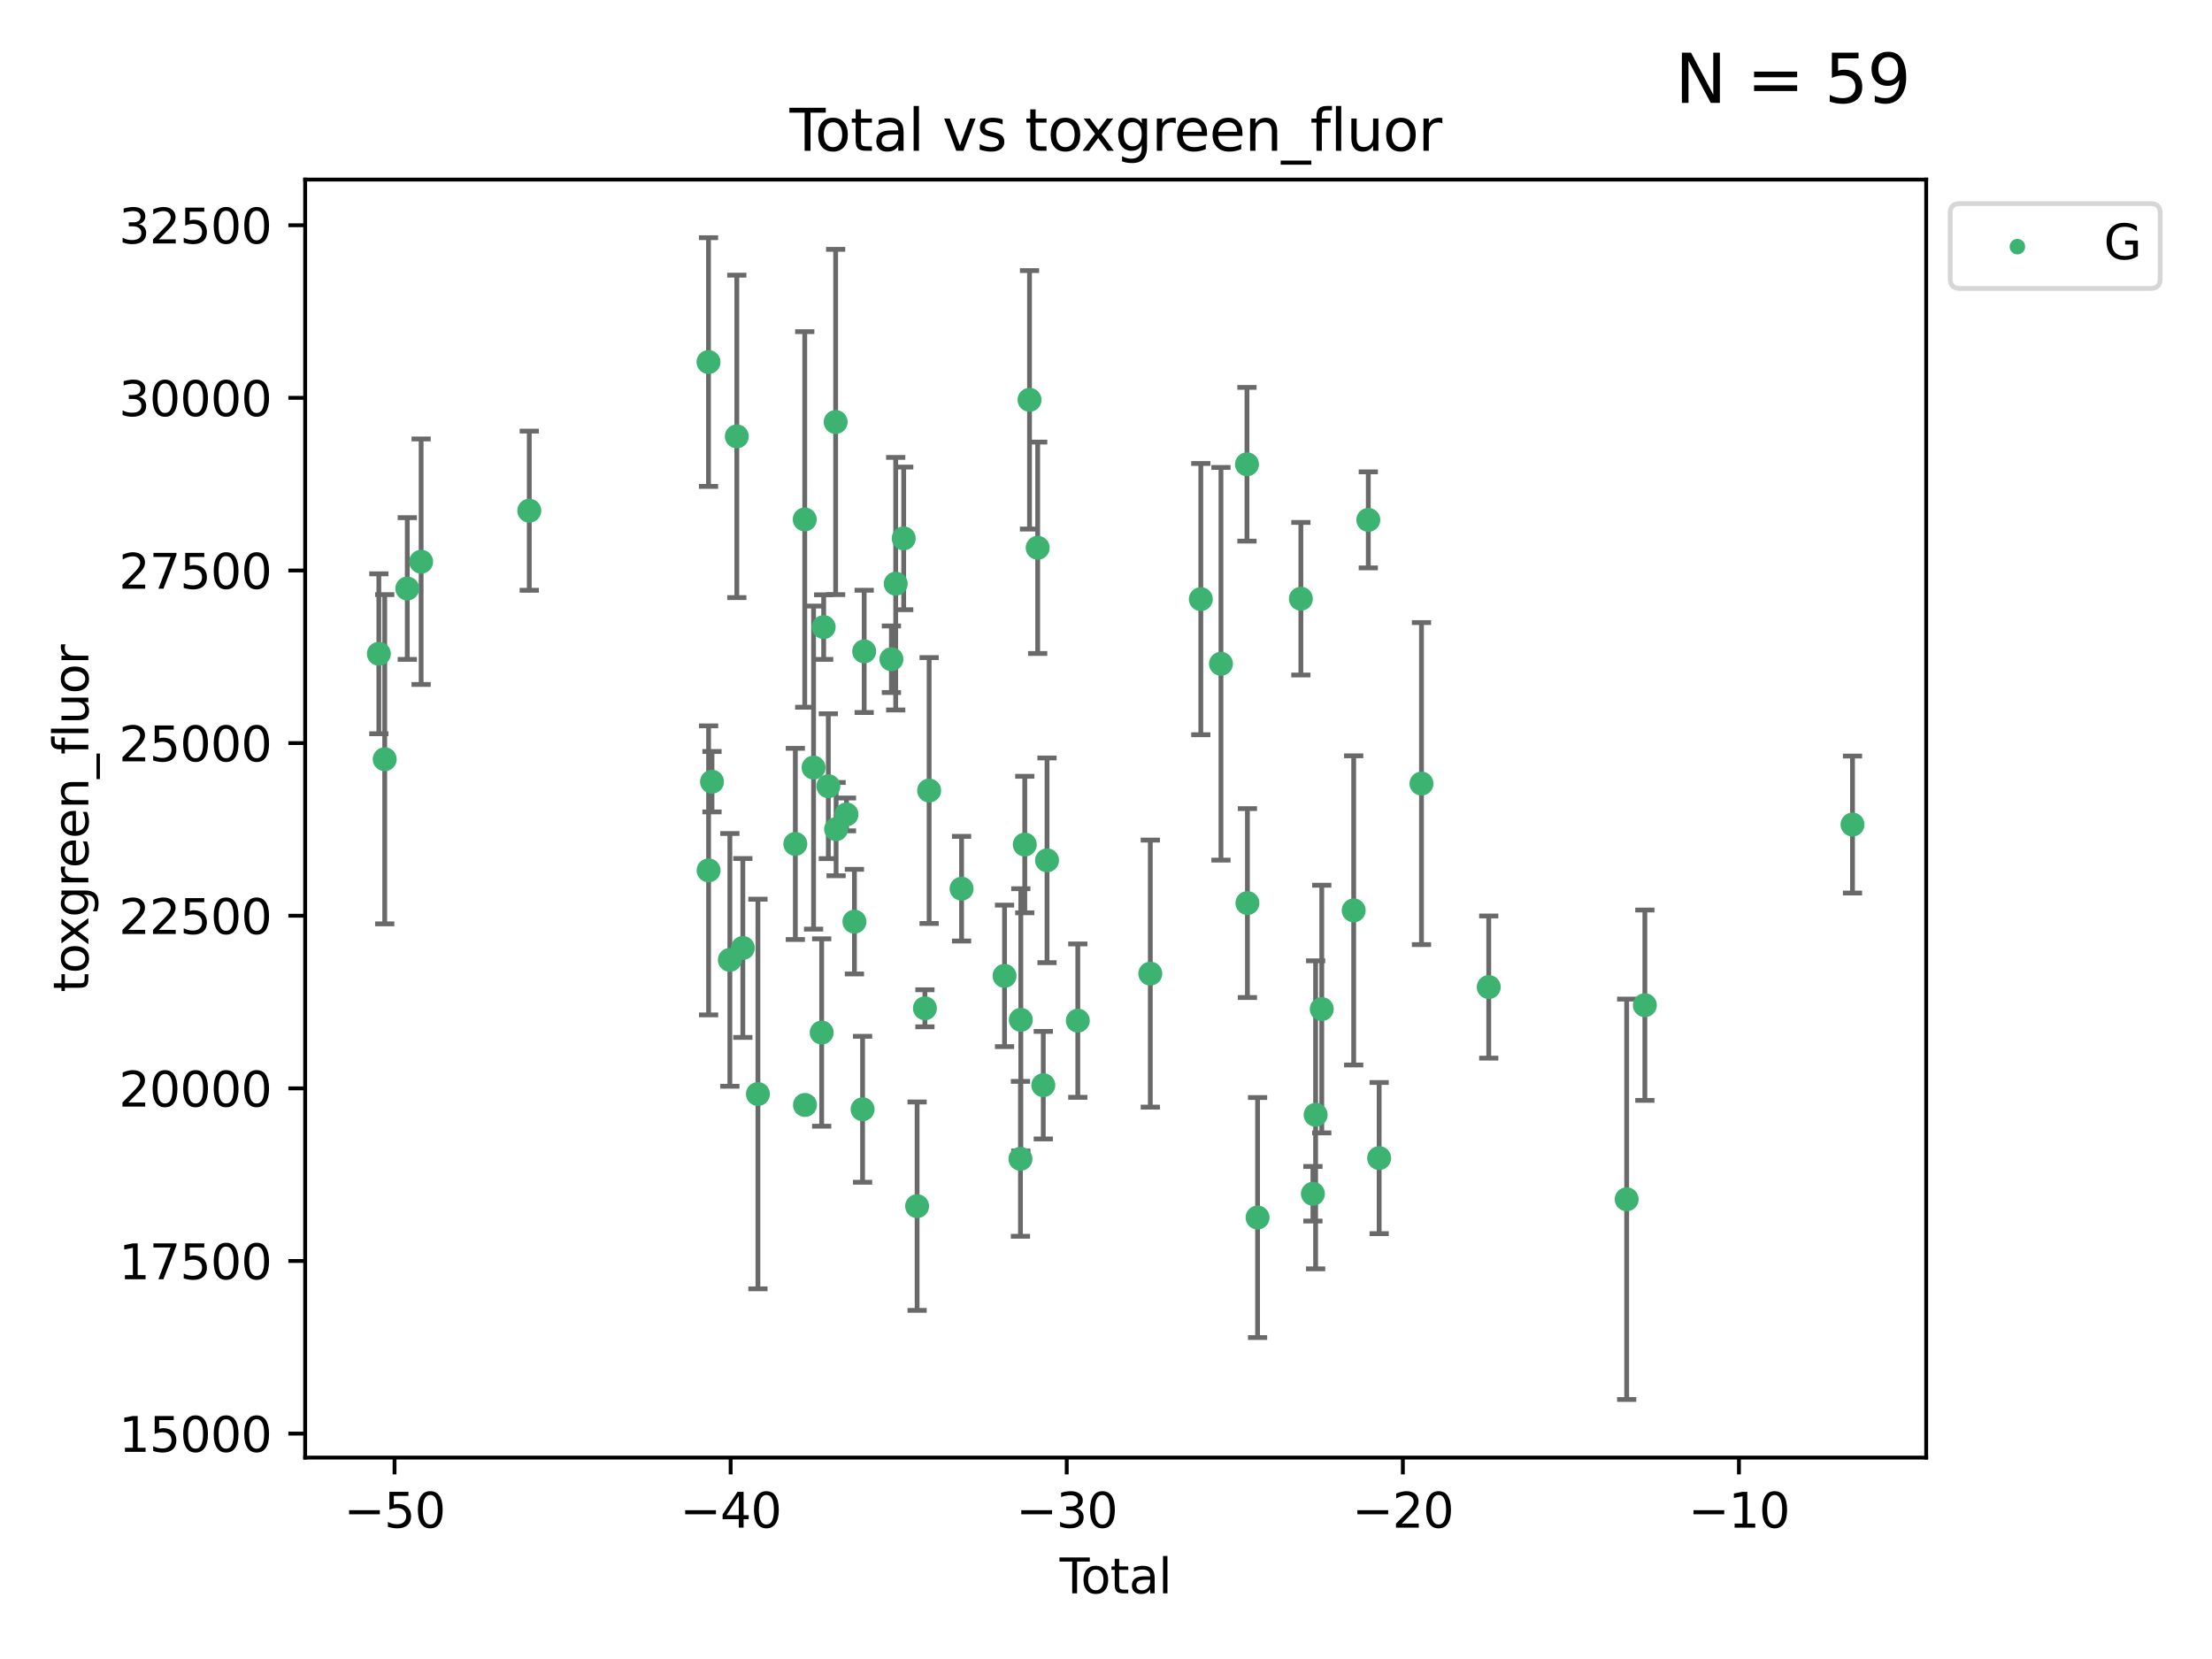 <?xml version="1.0" encoding="utf-8" standalone="no"?>
<!DOCTYPE svg PUBLIC "-//W3C//DTD SVG 1.1//EN"
  "http://www.w3.org/Graphics/SVG/1.1/DTD/svg11.dtd">
<svg xmlns:xlink="http://www.w3.org/1999/xlink" width="460.8pt" height="345.6pt" viewBox="0 0 460.8 345.6" xmlns="http://www.w3.org/2000/svg" version="1.1">
 <defs>
  <style type="text/css">*{stroke-linejoin: round; stroke-linecap: butt}</style>
 </defs>
 <g id="figure_1">
  <g id="patch_1">
   <path d="M 0 345.6 
L 460.8 345.6 
L 460.8 0 
L 0 0 
z
" style="fill: #ffffff"/>
  </g>
  <g id="axes_1">
   <g id="patch_2">
    <path d="M 63.571 303.64 
L 401.26 303.64 
L 401.26 37.411 
L 63.571 37.411 
z
" style="fill: #ffffff"/>
   </g>
   <g id="PathCollection_1">
    <defs>
     <path id="m40a32160ad" d="M 0 1.118 
C 0.297 1.118 0.581 1 0.791 0.791 
C 1 0.581 1.118 0.297 1.118 0 
C 1.118 -0.297 1 -0.581 0.791 -0.791 
C 0.581 -1 0.297 -1.118 0 -1.118 
C -0.297 -1.118 -0.581 -1 -0.791 -0.791 
C -1 -0.581 -1.118 -0.297 -1.118 0 
C -1.118 0.297 -1 0.581 -0.791 0.791 
C -0.581 1 -0.297 1.118 0 1.118 
z
" style="stroke: #3cb371"/>
    </defs>
    <g clip-path="url(#pb89152e43d)">
     <use xlink:href="#m40a32160ad" x="78.921" y="136.194" style="fill: #3cb371; stroke: #3cb371"/>
     <use xlink:href="#m40a32160ad" x="80.143" y="158.159" style="fill: #3cb371; stroke: #3cb371"/>
     <use xlink:href="#m40a32160ad" x="84.848" y="122.601" style="fill: #3cb371; stroke: #3cb371"/>
     <use xlink:href="#m40a32160ad" x="87.729" y="117.014" style="fill: #3cb371; stroke: #3cb371"/>
     <use xlink:href="#m40a32160ad" x="110.258" y="106.385" style="fill: #3cb371; stroke: #3cb371"/>
     <use xlink:href="#m40a32160ad" x="147.595" y="75.419" style="fill: #3cb371; stroke: #3cb371"/>
     <use xlink:href="#m40a32160ad" x="147.614" y="181.317" style="fill: #3cb371; stroke: #3cb371"/>
     <use xlink:href="#m40a32160ad" x="148.322" y="162.846" style="fill: #3cb371; stroke: #3cb371"/>
     <use xlink:href="#m40a32160ad" x="152.044" y="199.959" style="fill: #3cb371; stroke: #3cb371"/>
     <use xlink:href="#m40a32160ad" x="153.492" y="90.906" style="fill: #3cb371; stroke: #3cb371"/>
     <use xlink:href="#m40a32160ad" x="154.747" y="197.481" style="fill: #3cb371; stroke: #3cb371"/>
     <use xlink:href="#m40a32160ad" x="157.889" y="227.902" style="fill: #3cb371; stroke: #3cb371"/>
     <use xlink:href="#m40a32160ad" x="165.684" y="175.806" style="fill: #3cb371; stroke: #3cb371"/>
     <use xlink:href="#m40a32160ad" x="167.644" y="108.211" style="fill: #3cb371; stroke: #3cb371"/>
     <use xlink:href="#m40a32160ad" x="167.689" y="230.184" style="fill: #3cb371; stroke: #3cb371"/>
     <use xlink:href="#m40a32160ad" x="169.483" y="159.902" style="fill: #3cb371; stroke: #3cb371"/>
     <use xlink:href="#m40a32160ad" x="171.17" y="215.094" style="fill: #3cb371; stroke: #3cb371"/>
     <use xlink:href="#m40a32160ad" x="171.586" y="130.632" style="fill: #3cb371; stroke: #3cb371"/>
     <use xlink:href="#m40a32160ad" x="172.557" y="163.779" style="fill: #3cb371; stroke: #3cb371"/>
     <use xlink:href="#m40a32160ad" x="174.082" y="87.906" style="fill: #3cb371; stroke: #3cb371"/>
     <use xlink:href="#m40a32160ad" x="174.176" y="172.723" style="fill: #3cb371; stroke: #3cb371"/>
     <use xlink:href="#m40a32160ad" x="176.336" y="169.657" style="fill: #3cb371; stroke: #3cb371"/>
     <use xlink:href="#m40a32160ad" x="177.992" y="191.997" style="fill: #3cb371; stroke: #3cb371"/>
     <use xlink:href="#m40a32160ad" x="179.692" y="231.081" style="fill: #3cb371; stroke: #3cb371"/>
     <use xlink:href="#m40a32160ad" x="180.026" y="135.693" style="fill: #3cb371; stroke: #3cb371"/>
     <use xlink:href="#m40a32160ad" x="185.695" y="137.331" style="fill: #3cb371; stroke: #3cb371"/>
     <use xlink:href="#m40a32160ad" x="186.593" y="121.594" style="fill: #3cb371; stroke: #3cb371"/>
     <use xlink:href="#m40a32160ad" x="188.257" y="112.156" style="fill: #3cb371; stroke: #3cb371"/>
     <use xlink:href="#m40a32160ad" x="191.05" y="251.27" style="fill: #3cb371; stroke: #3cb371"/>
     <use xlink:href="#m40a32160ad" x="192.678" y="210.048" style="fill: #3cb371; stroke: #3cb371"/>
     <use xlink:href="#m40a32160ad" x="193.556" y="164.68" style="fill: #3cb371; stroke: #3cb371"/>
     <use xlink:href="#m40a32160ad" x="200.313" y="185.131" style="fill: #3cb371; stroke: #3cb371"/>
     <use xlink:href="#m40a32160ad" x="209.264" y="203.291" style="fill: #3cb371; stroke: #3cb371"/>
     <use xlink:href="#m40a32160ad" x="212.581" y="241.406" style="fill: #3cb371; stroke: #3cb371"/>
     <use xlink:href="#m40a32160ad" x="212.653" y="212.453" style="fill: #3cb371; stroke: #3cb371"/>
     <use xlink:href="#m40a32160ad" x="213.48" y="175.935" style="fill: #3cb371; stroke: #3cb371"/>
     <use xlink:href="#m40a32160ad" x="214.468" y="83.291" style="fill: #3cb371; stroke: #3cb371"/>
     <use xlink:href="#m40a32160ad" x="216.169" y="114.114" style="fill: #3cb371; stroke: #3cb371"/>
     <use xlink:href="#m40a32160ad" x="217.338" y="226.062" style="fill: #3cb371; stroke: #3cb371"/>
     <use xlink:href="#m40a32160ad" x="218.115" y="179.219" style="fill: #3cb371; stroke: #3cb371"/>
     <use xlink:href="#m40a32160ad" x="224.528" y="212.613" style="fill: #3cb371; stroke: #3cb371"/>
     <use xlink:href="#m40a32160ad" x="239.631" y="202.819" style="fill: #3cb371; stroke: #3cb371"/>
     <use xlink:href="#m40a32160ad" x="250.151" y="124.806" style="fill: #3cb371; stroke: #3cb371"/>
     <use xlink:href="#m40a32160ad" x="254.349" y="138.278" style="fill: #3cb371; stroke: #3cb371"/>
     <use xlink:href="#m40a32160ad" x="259.768" y="96.711" style="fill: #3cb371; stroke: #3cb371"/>
     <use xlink:href="#m40a32160ad" x="259.861" y="188.125" style="fill: #3cb371; stroke: #3cb371"/>
     <use xlink:href="#m40a32160ad" x="261.977" y="253.635" style="fill: #3cb371; stroke: #3cb371"/>
     <use xlink:href="#m40a32160ad" x="270.997" y="124.724" style="fill: #3cb371; stroke: #3cb371"/>
     <use xlink:href="#m40a32160ad" x="273.503" y="248.683" style="fill: #3cb371; stroke: #3cb371"/>
     <use xlink:href="#m40a32160ad" x="274.068" y="232.238" style="fill: #3cb371; stroke: #3cb371"/>
     <use xlink:href="#m40a32160ad" x="275.346" y="210.205" style="fill: #3cb371; stroke: #3cb371"/>
     <use xlink:href="#m40a32160ad" x="281.999" y="189.652" style="fill: #3cb371; stroke: #3cb371"/>
     <use xlink:href="#m40a32160ad" x="285.041" y="108.303" style="fill: #3cb371; stroke: #3cb371"/>
     <use xlink:href="#m40a32160ad" x="287.302" y="241.248" style="fill: #3cb371; stroke: #3cb371"/>
     <use xlink:href="#m40a32160ad" x="296.121" y="163.233" style="fill: #3cb371; stroke: #3cb371"/>
     <use xlink:href="#m40a32160ad" x="310.133" y="205.622" style="fill: #3cb371; stroke: #3cb371"/>
     <use xlink:href="#m40a32160ad" x="338.867" y="249.833" style="fill: #3cb371; stroke: #3cb371"/>
     <use xlink:href="#m40a32160ad" x="342.654" y="209.399" style="fill: #3cb371; stroke: #3cb371"/>
     <use xlink:href="#m40a32160ad" x="385.911" y="171.769" style="fill: #3cb371; stroke: #3cb371"/>
    </g>
   </g>
   <g id="matplotlib.axis_1">
    <g id="xtick_1">
     <g id="line2d_1">
      <defs>
       <path id="m1f55e7d5a9" d="M 0 0 
L 0 3.5 
" style="stroke: #000000; stroke-width: 0.8"/>
      </defs>
      <g>
       <use xlink:href="#m1f55e7d5a9" x="82.19" y="303.64" style="stroke: #000000; stroke-width: 0.8"/>
      </g>
     </g>
     <g id="text_1">
      <!-- −50 -->
      <g transform="translate(71.637 318.238)scale(0.1 -0.1)">
       <defs>
        <path id="DejaVuSans-2212" d="M 678 2272 
L 4684 2272 
L 4684 1741 
L 678 1741 
L 678 2272 
z
" transform="scale(0.016)"/>
        <path id="DejaVuSans-35" d="M 691 4666 
L 3169 4666 
L 3169 4134 
L 1269 4134 
L 1269 2991 
Q 1406 3038 1543 3061 
Q 1681 3084 1819 3084 
Q 2600 3084 3056 2656 
Q 3513 2228 3513 1497 
Q 3513 744 3044 326 
Q 2575 -91 1722 -91 
Q 1428 -91 1123 -41 
Q 819 9 494 109 
L 494 744 
Q 775 591 1075 516 
Q 1375 441 1709 441 
Q 2250 441 2565 725 
Q 2881 1009 2881 1497 
Q 2881 1984 2565 2268 
Q 2250 2553 1709 2553 
Q 1456 2553 1204 2497 
Q 953 2441 691 2322 
L 691 4666 
z
" transform="scale(0.016)"/>
        <path id="DejaVuSans-30" d="M 2034 4250 
Q 1547 4250 1301 3770 
Q 1056 3291 1056 2328 
Q 1056 1369 1301 889 
Q 1547 409 2034 409 
Q 2525 409 2770 889 
Q 3016 1369 3016 2328 
Q 3016 3291 2770 3770 
Q 2525 4250 2034 4250 
z
M 2034 4750 
Q 2819 4750 3233 4129 
Q 3647 3509 3647 2328 
Q 3647 1150 3233 529 
Q 2819 -91 2034 -91 
Q 1250 -91 836 529 
Q 422 1150 422 2328 
Q 422 3509 836 4129 
Q 1250 4750 2034 4750 
z
" transform="scale(0.016)"/>
       </defs>
       <use xlink:href="#DejaVuSans-2212"/>
       <use xlink:href="#DejaVuSans-35" x="83.789"/>
       <use xlink:href="#DejaVuSans-30" x="147.412"/>
      </g>
     </g>
    </g>
    <g id="xtick_2">
     <g id="line2d_2">
      <g>
       <use xlink:href="#m1f55e7d5a9" x="152.205" y="303.64" style="stroke: #000000; stroke-width: 0.8"/>
      </g>
     </g>
     <g id="text_2">
      <!-- −40 -->
      <g transform="translate(141.653 318.238)scale(0.1 -0.1)">
       <defs>
        <path id="DejaVuSans-34" d="M 2419 4116 
L 825 1625 
L 2419 1625 
L 2419 4116 
z
M 2253 4666 
L 3047 4666 
L 3047 1625 
L 3713 1625 
L 3713 1100 
L 3047 1100 
L 3047 0 
L 2419 0 
L 2419 1100 
L 313 1100 
L 313 1709 
L 2253 4666 
z
" transform="scale(0.016)"/>
       </defs>
       <use xlink:href="#DejaVuSans-2212"/>
       <use xlink:href="#DejaVuSans-34" x="83.789"/>
       <use xlink:href="#DejaVuSans-30" x="147.412"/>
      </g>
     </g>
    </g>
    <g id="xtick_3">
     <g id="line2d_3">
      <g>
       <use xlink:href="#m1f55e7d5a9" x="222.221" y="303.64" style="stroke: #000000; stroke-width: 0.8"/>
      </g>
     </g>
     <g id="text_3">
      <!-- −30 -->
      <g transform="translate(211.669 318.238)scale(0.1 -0.1)">
       <defs>
        <path id="DejaVuSans-33" d="M 2597 2516 
Q 3050 2419 3304 2112 
Q 3559 1806 3559 1356 
Q 3559 666 3084 287 
Q 2609 -91 1734 -91 
Q 1441 -91 1130 -33 
Q 819 25 488 141 
L 488 750 
Q 750 597 1062 519 
Q 1375 441 1716 441 
Q 2309 441 2620 675 
Q 2931 909 2931 1356 
Q 2931 1769 2642 2001 
Q 2353 2234 1838 2234 
L 1294 2234 
L 1294 2753 
L 1863 2753 
Q 2328 2753 2575 2939 
Q 2822 3125 2822 3475 
Q 2822 3834 2567 4026 
Q 2313 4219 1838 4219 
Q 1578 4219 1281 4162 
Q 984 4106 628 3988 
L 628 4550 
Q 988 4650 1302 4700 
Q 1616 4750 1894 4750 
Q 2613 4750 3031 4423 
Q 3450 4097 3450 3541 
Q 3450 3153 3228 2886 
Q 3006 2619 2597 2516 
z
" transform="scale(0.016)"/>
       </defs>
       <use xlink:href="#DejaVuSans-2212"/>
       <use xlink:href="#DejaVuSans-33" x="83.789"/>
       <use xlink:href="#DejaVuSans-30" x="147.412"/>
      </g>
     </g>
    </g>
    <g id="xtick_4">
     <g id="line2d_4">
      <g>
       <use xlink:href="#m1f55e7d5a9" x="292.237" y="303.64" style="stroke: #000000; stroke-width: 0.8"/>
      </g>
     </g>
     <g id="text_4">
      <!-- −20 -->
      <g transform="translate(281.684 318.238)scale(0.1 -0.1)">
       <defs>
        <path id="DejaVuSans-32" d="M 1228 531 
L 3431 531 
L 3431 0 
L 469 0 
L 469 531 
Q 828 903 1448 1529 
Q 2069 2156 2228 2338 
Q 2531 2678 2651 2914 
Q 2772 3150 2772 3378 
Q 2772 3750 2511 3984 
Q 2250 4219 1831 4219 
Q 1534 4219 1204 4116 
Q 875 4013 500 3803 
L 500 4441 
Q 881 4594 1212 4672 
Q 1544 4750 1819 4750 
Q 2544 4750 2975 4387 
Q 3406 4025 3406 3419 
Q 3406 3131 3298 2873 
Q 3191 2616 2906 2266 
Q 2828 2175 2409 1742 
Q 1991 1309 1228 531 
z
" transform="scale(0.016)"/>
       </defs>
       <use xlink:href="#DejaVuSans-2212"/>
       <use xlink:href="#DejaVuSans-32" x="83.789"/>
       <use xlink:href="#DejaVuSans-30" x="147.412"/>
      </g>
     </g>
    </g>
    <g id="xtick_5">
     <g id="line2d_5">
      <g>
       <use xlink:href="#m1f55e7d5a9" x="362.252" y="303.64" style="stroke: #000000; stroke-width: 0.8"/>
      </g>
     </g>
     <g id="text_5">
      <!-- −10 -->
      <g transform="translate(351.7 318.238)scale(0.1 -0.1)">
       <defs>
        <path id="DejaVuSans-31" d="M 794 531 
L 1825 531 
L 1825 4091 
L 703 3866 
L 703 4441 
L 1819 4666 
L 2450 4666 
L 2450 531 
L 3481 531 
L 3481 0 
L 794 0 
L 794 531 
z
" transform="scale(0.016)"/>
       </defs>
       <use xlink:href="#DejaVuSans-2212"/>
       <use xlink:href="#DejaVuSans-31" x="83.789"/>
       <use xlink:href="#DejaVuSans-30" x="147.412"/>
      </g>
     </g>
    </g>
    <g id="text_6">
     <!-- Total -->
     <g transform="translate(220.739 331.917)scale(0.1 -0.1)">
      <defs>
       <path id="DejaVuSans-54" d="M -19 4666 
L 3928 4666 
L 3928 4134 
L 2272 4134 
L 2272 0 
L 1638 0 
L 1638 4134 
L -19 4134 
L -19 4666 
z
" transform="scale(0.016)"/>
       <path id="DejaVuSans-6f" d="M 1959 3097 
Q 1497 3097 1228 2736 
Q 959 2375 959 1747 
Q 959 1119 1226 758 
Q 1494 397 1959 397 
Q 2419 397 2687 759 
Q 2956 1122 2956 1747 
Q 2956 2369 2687 2733 
Q 2419 3097 1959 3097 
z
M 1959 3584 
Q 2709 3584 3137 3096 
Q 3566 2609 3566 1747 
Q 3566 888 3137 398 
Q 2709 -91 1959 -91 
Q 1206 -91 779 398 
Q 353 888 353 1747 
Q 353 2609 779 3096 
Q 1206 3584 1959 3584 
z
" transform="scale(0.016)"/>
       <path id="DejaVuSans-74" d="M 1172 4494 
L 1172 3500 
L 2356 3500 
L 2356 3053 
L 1172 3053 
L 1172 1153 
Q 1172 725 1289 603 
Q 1406 481 1766 481 
L 2356 481 
L 2356 0 
L 1766 0 
Q 1100 0 847 248 
Q 594 497 594 1153 
L 594 3053 
L 172 3053 
L 172 3500 
L 594 3500 
L 594 4494 
L 1172 4494 
z
" transform="scale(0.016)"/>
       <path id="DejaVuSans-61" d="M 2194 1759 
Q 1497 1759 1228 1600 
Q 959 1441 959 1056 
Q 959 750 1161 570 
Q 1363 391 1709 391 
Q 2188 391 2477 730 
Q 2766 1069 2766 1631 
L 2766 1759 
L 2194 1759 
z
M 3341 1997 
L 3341 0 
L 2766 0 
L 2766 531 
Q 2569 213 2275 61 
Q 1981 -91 1556 -91 
Q 1019 -91 701 211 
Q 384 513 384 1019 
Q 384 1609 779 1909 
Q 1175 2209 1959 2209 
L 2766 2209 
L 2766 2266 
Q 2766 2663 2505 2880 
Q 2244 3097 1772 3097 
Q 1472 3097 1187 3025 
Q 903 2953 641 2809 
L 641 3341 
Q 956 3463 1253 3523 
Q 1550 3584 1831 3584 
Q 2591 3584 2966 3190 
Q 3341 2797 3341 1997 
z
" transform="scale(0.016)"/>
       <path id="DejaVuSans-6c" d="M 603 4863 
L 1178 4863 
L 1178 0 
L 603 0 
L 603 4863 
z
" transform="scale(0.016)"/>
      </defs>
      <use xlink:href="#DejaVuSans-54"/>
      <use xlink:href="#DejaVuSans-6f" x="44.084"/>
      <use xlink:href="#DejaVuSans-74" x="105.266"/>
      <use xlink:href="#DejaVuSans-61" x="144.475"/>
      <use xlink:href="#DejaVuSans-6c" x="205.754"/>
     </g>
    </g>
   </g>
   <g id="matplotlib.axis_2">
    <g id="ytick_1">
     <g id="line2d_6">
      <defs>
       <path id="mfd2c260ae1" d="M 0 0 
L -3.5 0 
" style="stroke: #000000; stroke-width: 0.8"/>
      </defs>
      <g>
       <use xlink:href="#mfd2c260ae1" x="63.571" y="298.648" style="stroke: #000000; stroke-width: 0.8"/>
      </g>
     </g>
     <g id="text_7">
      <!-- 15000 -->
      <g transform="translate(24.759 302.447)scale(0.1 -0.1)">
       <use xlink:href="#DejaVuSans-31"/>
       <use xlink:href="#DejaVuSans-35" x="63.623"/>
       <use xlink:href="#DejaVuSans-30" x="127.246"/>
       <use xlink:href="#DejaVuSans-30" x="190.869"/>
       <use xlink:href="#DejaVuSans-30" x="254.492"/>
      </g>
     </g>
    </g>
    <g id="ytick_2">
     <g id="line2d_7">
      <g>
       <use xlink:href="#mfd2c260ae1" x="63.571" y="262.686" style="stroke: #000000; stroke-width: 0.8"/>
      </g>
     </g>
     <g id="text_8">
      <!-- 17500 -->
      <g transform="translate(24.759 266.485)scale(0.1 -0.1)">
       <defs>
        <path id="DejaVuSans-37" d="M 525 4666 
L 3525 4666 
L 3525 4397 
L 1831 0 
L 1172 0 
L 2766 4134 
L 525 4134 
L 525 4666 
z
" transform="scale(0.016)"/>
       </defs>
       <use xlink:href="#DejaVuSans-31"/>
       <use xlink:href="#DejaVuSans-37" x="63.623"/>
       <use xlink:href="#DejaVuSans-35" x="127.246"/>
       <use xlink:href="#DejaVuSans-30" x="190.869"/>
       <use xlink:href="#DejaVuSans-30" x="254.492"/>
      </g>
     </g>
    </g>
    <g id="ytick_3">
     <g id="line2d_8">
      <g>
       <use xlink:href="#mfd2c260ae1" x="63.571" y="226.725" style="stroke: #000000; stroke-width: 0.8"/>
      </g>
     </g>
     <g id="text_9">
      <!-- 20000 -->
      <g transform="translate(24.759 230.524)scale(0.1 -0.1)">
       <use xlink:href="#DejaVuSans-32"/>
       <use xlink:href="#DejaVuSans-30" x="63.623"/>
       <use xlink:href="#DejaVuSans-30" x="127.246"/>
       <use xlink:href="#DejaVuSans-30" x="190.869"/>
       <use xlink:href="#DejaVuSans-30" x="254.492"/>
      </g>
     </g>
    </g>
    <g id="ytick_4">
     <g id="line2d_9">
      <g>
       <use xlink:href="#mfd2c260ae1" x="63.571" y="190.764" style="stroke: #000000; stroke-width: 0.8"/>
      </g>
     </g>
     <g id="text_10">
      <!-- 22500 -->
      <g transform="translate(24.759 194.563)scale(0.1 -0.1)">
       <use xlink:href="#DejaVuSans-32"/>
       <use xlink:href="#DejaVuSans-32" x="63.623"/>
       <use xlink:href="#DejaVuSans-35" x="127.246"/>
       <use xlink:href="#DejaVuSans-30" x="190.869"/>
       <use xlink:href="#DejaVuSans-30" x="254.492"/>
      </g>
     </g>
    </g>
    <g id="ytick_5">
     <g id="line2d_10">
      <g>
       <use xlink:href="#mfd2c260ae1" x="63.571" y="154.802" style="stroke: #000000; stroke-width: 0.8"/>
      </g>
     </g>
     <g id="text_11">
      <!-- 25000 -->
      <g transform="translate(24.759 158.601)scale(0.1 -0.1)">
       <use xlink:href="#DejaVuSans-32"/>
       <use xlink:href="#DejaVuSans-35" x="63.623"/>
       <use xlink:href="#DejaVuSans-30" x="127.246"/>
       <use xlink:href="#DejaVuSans-30" x="190.869"/>
       <use xlink:href="#DejaVuSans-30" x="254.492"/>
      </g>
     </g>
    </g>
    <g id="ytick_6">
     <g id="line2d_11">
      <g>
       <use xlink:href="#mfd2c260ae1" x="63.571" y="118.841" style="stroke: #000000; stroke-width: 0.8"/>
      </g>
     </g>
     <g id="text_12">
      <!-- 27500 -->
      <g transform="translate(24.759 122.64)scale(0.1 -0.1)">
       <use xlink:href="#DejaVuSans-32"/>
       <use xlink:href="#DejaVuSans-37" x="63.623"/>
       <use xlink:href="#DejaVuSans-35" x="127.246"/>
       <use xlink:href="#DejaVuSans-30" x="190.869"/>
       <use xlink:href="#DejaVuSans-30" x="254.492"/>
      </g>
     </g>
    </g>
    <g id="ytick_7">
     <g id="line2d_12">
      <g>
       <use xlink:href="#mfd2c260ae1" x="63.571" y="82.88" style="stroke: #000000; stroke-width: 0.8"/>
      </g>
     </g>
     <g id="text_13">
      <!-- 30000 -->
      <g transform="translate(24.759 86.679)scale(0.1 -0.1)">
       <use xlink:href="#DejaVuSans-33"/>
       <use xlink:href="#DejaVuSans-30" x="63.623"/>
       <use xlink:href="#DejaVuSans-30" x="127.246"/>
       <use xlink:href="#DejaVuSans-30" x="190.869"/>
       <use xlink:href="#DejaVuSans-30" x="254.492"/>
      </g>
     </g>
    </g>
    <g id="ytick_8">
     <g id="line2d_13">
      <g>
       <use xlink:href="#mfd2c260ae1" x="63.571" y="46.918" style="stroke: #000000; stroke-width: 0.8"/>
      </g>
     </g>
     <g id="text_14">
      <!-- 32500 -->
      <g transform="translate(24.759 50.717)scale(0.1 -0.1)">
       <use xlink:href="#DejaVuSans-33"/>
       <use xlink:href="#DejaVuSans-32" x="63.623"/>
       <use xlink:href="#DejaVuSans-35" x="127.246"/>
       <use xlink:href="#DejaVuSans-30" x="190.869"/>
       <use xlink:href="#DejaVuSans-30" x="254.492"/>
      </g>
     </g>
    </g>
    <g id="text_15">
     <!-- toxgreen_fluor -->
     <g transform="translate(18.401 206.72)rotate(-90)scale(0.1 -0.1)">
      <defs>
       <path id="DejaVuSans-78" d="M 3513 3500 
L 2247 1797 
L 3578 0 
L 2900 0 
L 1881 1375 
L 863 0 
L 184 0 
L 1544 1831 
L 300 3500 
L 978 3500 
L 1906 2253 
L 2834 3500 
L 3513 3500 
z
" transform="scale(0.016)"/>
       <path id="DejaVuSans-67" d="M 2906 1791 
Q 2906 2416 2648 2759 
Q 2391 3103 1925 3103 
Q 1463 3103 1205 2759 
Q 947 2416 947 1791 
Q 947 1169 1205 825 
Q 1463 481 1925 481 
Q 2391 481 2648 825 
Q 2906 1169 2906 1791 
z
M 3481 434 
Q 3481 -459 3084 -895 
Q 2688 -1331 1869 -1331 
Q 1566 -1331 1297 -1286 
Q 1028 -1241 775 -1147 
L 775 -588 
Q 1028 -725 1275 -790 
Q 1522 -856 1778 -856 
Q 2344 -856 2625 -561 
Q 2906 -266 2906 331 
L 2906 616 
Q 2728 306 2450 153 
Q 2172 0 1784 0 
Q 1141 0 747 490 
Q 353 981 353 1791 
Q 353 2603 747 3093 
Q 1141 3584 1784 3584 
Q 2172 3584 2450 3431 
Q 2728 3278 2906 2969 
L 2906 3500 
L 3481 3500 
L 3481 434 
z
" transform="scale(0.016)"/>
       <path id="DejaVuSans-72" d="M 2631 2963 
Q 2534 3019 2420 3045 
Q 2306 3072 2169 3072 
Q 1681 3072 1420 2755 
Q 1159 2438 1159 1844 
L 1159 0 
L 581 0 
L 581 3500 
L 1159 3500 
L 1159 2956 
Q 1341 3275 1631 3429 
Q 1922 3584 2338 3584 
Q 2397 3584 2469 3576 
Q 2541 3569 2628 3553 
L 2631 2963 
z
" transform="scale(0.016)"/>
       <path id="DejaVuSans-65" d="M 3597 1894 
L 3597 1613 
L 953 1613 
Q 991 1019 1311 708 
Q 1631 397 2203 397 
Q 2534 397 2845 478 
Q 3156 559 3463 722 
L 3463 178 
Q 3153 47 2828 -22 
Q 2503 -91 2169 -91 
Q 1331 -91 842 396 
Q 353 884 353 1716 
Q 353 2575 817 3079 
Q 1281 3584 2069 3584 
Q 2775 3584 3186 3129 
Q 3597 2675 3597 1894 
z
M 3022 2063 
Q 3016 2534 2758 2815 
Q 2500 3097 2075 3097 
Q 1594 3097 1305 2825 
Q 1016 2553 972 2059 
L 3022 2063 
z
" transform="scale(0.016)"/>
       <path id="DejaVuSans-6e" d="M 3513 2113 
L 3513 0 
L 2938 0 
L 2938 2094 
Q 2938 2591 2744 2837 
Q 2550 3084 2163 3084 
Q 1697 3084 1428 2787 
Q 1159 2491 1159 1978 
L 1159 0 
L 581 0 
L 581 3500 
L 1159 3500 
L 1159 2956 
Q 1366 3272 1645 3428 
Q 1925 3584 2291 3584 
Q 2894 3584 3203 3211 
Q 3513 2838 3513 2113 
z
" transform="scale(0.016)"/>
       <path id="DejaVuSans-5f" d="M 3263 -1063 
L 3263 -1509 
L -63 -1509 
L -63 -1063 
L 3263 -1063 
z
" transform="scale(0.016)"/>
       <path id="DejaVuSans-66" d="M 2375 4863 
L 2375 4384 
L 1825 4384 
Q 1516 4384 1395 4259 
Q 1275 4134 1275 3809 
L 1275 3500 
L 2222 3500 
L 2222 3053 
L 1275 3053 
L 1275 0 
L 697 0 
L 697 3053 
L 147 3053 
L 147 3500 
L 697 3500 
L 697 3744 
Q 697 4328 969 4595 
Q 1241 4863 1831 4863 
L 2375 4863 
z
" transform="scale(0.016)"/>
       <path id="DejaVuSans-75" d="M 544 1381 
L 544 3500 
L 1119 3500 
L 1119 1403 
Q 1119 906 1312 657 
Q 1506 409 1894 409 
Q 2359 409 2629 706 
Q 2900 1003 2900 1516 
L 2900 3500 
L 3475 3500 
L 3475 0 
L 2900 0 
L 2900 538 
Q 2691 219 2414 64 
Q 2138 -91 1772 -91 
Q 1169 -91 856 284 
Q 544 659 544 1381 
z
M 1991 3584 
L 1991 3584 
z
" transform="scale(0.016)"/>
      </defs>
      <use xlink:href="#DejaVuSans-74"/>
      <use xlink:href="#DejaVuSans-6f" x="39.209"/>
      <use xlink:href="#DejaVuSans-78" x="97.266"/>
      <use xlink:href="#DejaVuSans-67" x="156.445"/>
      <use xlink:href="#DejaVuSans-72" x="219.922"/>
      <use xlink:href="#DejaVuSans-65" x="258.785"/>
      <use xlink:href="#DejaVuSans-65" x="320.309"/>
      <use xlink:href="#DejaVuSans-6e" x="381.832"/>
      <use xlink:href="#DejaVuSans-5f" x="445.211"/>
      <use xlink:href="#DejaVuSans-66" x="495.211"/>
      <use xlink:href="#DejaVuSans-6c" x="530.416"/>
      <use xlink:href="#DejaVuSans-75" x="558.199"/>
      <use xlink:href="#DejaVuSans-6f" x="621.578"/>
      <use xlink:href="#DejaVuSans-72" x="682.76"/>
     </g>
    </g>
   </g>
   <g id="LineCollection_1">
    <path d="M 78.921 152.852 
L 78.921 119.536 
" clip-path="url(#pb89152e43d)" style="fill: none; stroke: #696969"/>
    <path d="M 80.143 192.453 
L 80.143 123.865 
" clip-path="url(#pb89152e43d)" style="fill: none; stroke: #696969"/>
    <path d="M 84.848 137.361 
L 84.848 107.841 
" clip-path="url(#pb89152e43d)" style="fill: none; stroke: #696969"/>
    <path d="M 87.729 142.586 
L 87.729 91.443 
" clip-path="url(#pb89152e43d)" style="fill: none; stroke: #696969"/>
    <path d="M 110.258 122.965 
L 110.258 89.804 
" clip-path="url(#pb89152e43d)" style="fill: none; stroke: #696969"/>
    <path d="M 147.595 101.325 
L 147.595 49.513 
" clip-path="url(#pb89152e43d)" style="fill: none; stroke: #696969"/>
    <path d="M 147.614 211.421 
L 147.614 151.212 
" clip-path="url(#pb89152e43d)" style="fill: none; stroke: #696969"/>
    <path d="M 148.322 169.141 
L 148.322 156.551 
" clip-path="url(#pb89152e43d)" style="fill: none; stroke: #696969"/>
    <path d="M 152.044 226.286 
L 152.044 173.632 
" clip-path="url(#pb89152e43d)" style="fill: none; stroke: #696969"/>
    <path d="M 153.492 124.488 
L 153.492 57.325 
" clip-path="url(#pb89152e43d)" style="fill: none; stroke: #696969"/>
    <path d="M 154.747 216.118 
L 154.747 178.843 
" clip-path="url(#pb89152e43d)" style="fill: none; stroke: #696969"/>
    <path d="M 157.889 268.485 
L 157.889 187.318 
" clip-path="url(#pb89152e43d)" style="fill: none; stroke: #696969"/>
    <path d="M 165.684 195.72 
L 165.684 155.892 
" clip-path="url(#pb89152e43d)" style="fill: none; stroke: #696969"/>
    <path d="M 167.644 147.329 
L 167.644 69.093 
" clip-path="url(#pb89152e43d)" style="fill: none; stroke: #696969"/>
    <path d="M 167.689 231.261 
L 167.689 229.108 
" clip-path="url(#pb89152e43d)" style="fill: none; stroke: #696969"/>
    <path d="M 169.483 193.554 
L 169.483 126.25 
" clip-path="url(#pb89152e43d)" style="fill: none; stroke: #696969"/>
    <path d="M 171.17 234.613 
L 171.17 195.576 
" clip-path="url(#pb89152e43d)" style="fill: none; stroke: #696969"/>
    <path d="M 171.586 137.362 
L 171.586 123.902 
" clip-path="url(#pb89152e43d)" style="fill: none; stroke: #696969"/>
    <path d="M 172.557 178.869 
L 172.557 148.689 
" clip-path="url(#pb89152e43d)" style="fill: none; stroke: #696969"/>
    <path d="M 174.082 123.872 
L 174.082 51.94 
" clip-path="url(#pb89152e43d)" style="fill: none; stroke: #696969"/>
    <path d="M 174.176 182.436 
L 174.176 163.009 
" clip-path="url(#pb89152e43d)" style="fill: none; stroke: #696969"/>
    <path d="M 176.336 173.076 
L 176.336 166.238 
" clip-path="url(#pb89152e43d)" style="fill: none; stroke: #696969"/>
    <path d="M 177.992 202.897 
L 177.992 181.097 
" clip-path="url(#pb89152e43d)" style="fill: none; stroke: #696969"/>
    <path d="M 179.692 246.278 
L 179.692 215.884 
" clip-path="url(#pb89152e43d)" style="fill: none; stroke: #696969"/>
    <path d="M 180.026 148.426 
L 180.026 122.96 
" clip-path="url(#pb89152e43d)" style="fill: none; stroke: #696969"/>
    <path d="M 185.695 144.26 
L 185.695 130.402 
" clip-path="url(#pb89152e43d)" style="fill: none; stroke: #696969"/>
    <path d="M 186.593 147.899 
L 186.593 95.288 
" clip-path="url(#pb89152e43d)" style="fill: none; stroke: #696969"/>
    <path d="M 188.257 127.012 
L 188.257 97.3 
" clip-path="url(#pb89152e43d)" style="fill: none; stroke: #696969"/>
    <path d="M 191.05 272.976 
L 191.05 229.564 
" clip-path="url(#pb89152e43d)" style="fill: none; stroke: #696969"/>
    <path d="M 192.678 213.907 
L 192.678 206.19 
" clip-path="url(#pb89152e43d)" style="fill: none; stroke: #696969"/>
    <path d="M 193.556 192.374 
L 193.556 136.987 
" clip-path="url(#pb89152e43d)" style="fill: none; stroke: #696969"/>
    <path d="M 200.313 196.032 
L 200.313 174.231 
" clip-path="url(#pb89152e43d)" style="fill: none; stroke: #696969"/>
    <path d="M 209.264 218.032 
L 209.264 188.55 
" clip-path="url(#pb89152e43d)" style="fill: none; stroke: #696969"/>
    <path d="M 212.581 257.541 
L 212.581 225.271 
" clip-path="url(#pb89152e43d)" style="fill: none; stroke: #696969"/>
    <path d="M 212.653 239.769 
L 212.653 185.136 
" clip-path="url(#pb89152e43d)" style="fill: none; stroke: #696969"/>
    <path d="M 213.48 190.15 
L 213.48 161.72 
" clip-path="url(#pb89152e43d)" style="fill: none; stroke: #696969"/>
    <path d="M 214.468 110.211 
L 214.468 56.371 
" clip-path="url(#pb89152e43d)" style="fill: none; stroke: #696969"/>
    <path d="M 216.169 136.135 
L 216.169 92.092 
" clip-path="url(#pb89152e43d)" style="fill: none; stroke: #696969"/>
    <path d="M 217.338 237.261 
L 217.338 214.862 
" clip-path="url(#pb89152e43d)" style="fill: none; stroke: #696969"/>
    <path d="M 218.115 200.54 
L 218.115 157.898 
" clip-path="url(#pb89152e43d)" style="fill: none; stroke: #696969"/>
    <path d="M 224.528 228.592 
L 224.528 196.635 
" clip-path="url(#pb89152e43d)" style="fill: none; stroke: #696969"/>
    <path d="M 239.631 230.634 
L 239.631 175.004 
" clip-path="url(#pb89152e43d)" style="fill: none; stroke: #696969"/>
    <path d="M 250.151 153.059 
L 250.151 96.554 
" clip-path="url(#pb89152e43d)" style="fill: none; stroke: #696969"/>
    <path d="M 254.349 179.176 
L 254.349 97.38 
" clip-path="url(#pb89152e43d)" style="fill: none; stroke: #696969"/>
    <path d="M 259.768 112.723 
L 259.768 80.699 
" clip-path="url(#pb89152e43d)" style="fill: none; stroke: #696969"/>
    <path d="M 259.861 207.803 
L 259.861 168.446 
" clip-path="url(#pb89152e43d)" style="fill: none; stroke: #696969"/>
    <path d="M 261.977 278.634 
L 261.977 228.636 
" clip-path="url(#pb89152e43d)" style="fill: none; stroke: #696969"/>
    <path d="M 270.997 140.621 
L 270.997 108.827 
" clip-path="url(#pb89152e43d)" style="fill: none; stroke: #696969"/>
    <path d="M 273.503 254.369 
L 273.503 242.996 
" clip-path="url(#pb89152e43d)" style="fill: none; stroke: #696969"/>
    <path d="M 274.068 264.323 
L 274.068 200.154 
" clip-path="url(#pb89152e43d)" style="fill: none; stroke: #696969"/>
    <path d="M 275.346 236.003 
L 275.346 184.408 
" clip-path="url(#pb89152e43d)" style="fill: none; stroke: #696969"/>
    <path d="M 281.999 221.852 
L 281.999 157.453 
" clip-path="url(#pb89152e43d)" style="fill: none; stroke: #696969"/>
    <path d="M 285.041 118.306 
L 285.041 98.301 
" clip-path="url(#pb89152e43d)" style="fill: none; stroke: #696969"/>
    <path d="M 287.302 256.992 
L 287.302 225.503 
" clip-path="url(#pb89152e43d)" style="fill: none; stroke: #696969"/>
    <path d="M 296.121 196.777 
L 296.121 129.69 
" clip-path="url(#pb89152e43d)" style="fill: none; stroke: #696969"/>
    <path d="M 310.133 220.428 
L 310.133 190.815 
" clip-path="url(#pb89152e43d)" style="fill: none; stroke: #696969"/>
    <path d="M 338.867 291.539 
L 338.867 208.126 
" clip-path="url(#pb89152e43d)" style="fill: none; stroke: #696969"/>
    <path d="M 342.654 229.226 
L 342.654 189.572 
" clip-path="url(#pb89152e43d)" style="fill: none; stroke: #696969"/>
    <path d="M 385.911 186.034 
L 385.911 157.504 
" clip-path="url(#pb89152e43d)" style="fill: none; stroke: #696969"/>
   </g>
   <g id="line2d_14">
    <defs>
     <path id="m0b6395dfcc" d="M 2 0 
L -2 -0 
" style="stroke: #696969"/>
    </defs>
    <g clip-path="url(#pb89152e43d)">
     <use xlink:href="#m0b6395dfcc" x="78.921" y="152.852" style="fill: #696969; stroke: #696969"/>
     <use xlink:href="#m0b6395dfcc" x="80.143" y="192.453" style="fill: #696969; stroke: #696969"/>
     <use xlink:href="#m0b6395dfcc" x="84.848" y="137.361" style="fill: #696969; stroke: #696969"/>
     <use xlink:href="#m0b6395dfcc" x="87.729" y="142.586" style="fill: #696969; stroke: #696969"/>
     <use xlink:href="#m0b6395dfcc" x="110.258" y="122.965" style="fill: #696969; stroke: #696969"/>
     <use xlink:href="#m0b6395dfcc" x="147.595" y="101.325" style="fill: #696969; stroke: #696969"/>
     <use xlink:href="#m0b6395dfcc" x="147.614" y="211.421" style="fill: #696969; stroke: #696969"/>
     <use xlink:href="#m0b6395dfcc" x="148.322" y="169.141" style="fill: #696969; stroke: #696969"/>
     <use xlink:href="#m0b6395dfcc" x="152.044" y="226.286" style="fill: #696969; stroke: #696969"/>
     <use xlink:href="#m0b6395dfcc" x="153.492" y="124.488" style="fill: #696969; stroke: #696969"/>
     <use xlink:href="#m0b6395dfcc" x="154.747" y="216.118" style="fill: #696969; stroke: #696969"/>
     <use xlink:href="#m0b6395dfcc" x="157.889" y="268.485" style="fill: #696969; stroke: #696969"/>
     <use xlink:href="#m0b6395dfcc" x="165.684" y="195.72" style="fill: #696969; stroke: #696969"/>
     <use xlink:href="#m0b6395dfcc" x="167.644" y="147.329" style="fill: #696969; stroke: #696969"/>
     <use xlink:href="#m0b6395dfcc" x="167.689" y="231.261" style="fill: #696969; stroke: #696969"/>
     <use xlink:href="#m0b6395dfcc" x="169.483" y="193.554" style="fill: #696969; stroke: #696969"/>
     <use xlink:href="#m0b6395dfcc" x="171.17" y="234.613" style="fill: #696969; stroke: #696969"/>
     <use xlink:href="#m0b6395dfcc" x="171.586" y="137.362" style="fill: #696969; stroke: #696969"/>
     <use xlink:href="#m0b6395dfcc" x="172.557" y="178.869" style="fill: #696969; stroke: #696969"/>
     <use xlink:href="#m0b6395dfcc" x="174.082" y="123.872" style="fill: #696969; stroke: #696969"/>
     <use xlink:href="#m0b6395dfcc" x="174.176" y="182.436" style="fill: #696969; stroke: #696969"/>
     <use xlink:href="#m0b6395dfcc" x="176.336" y="173.076" style="fill: #696969; stroke: #696969"/>
     <use xlink:href="#m0b6395dfcc" x="177.992" y="202.897" style="fill: #696969; stroke: #696969"/>
     <use xlink:href="#m0b6395dfcc" x="179.692" y="246.278" style="fill: #696969; stroke: #696969"/>
     <use xlink:href="#m0b6395dfcc" x="180.026" y="148.426" style="fill: #696969; stroke: #696969"/>
     <use xlink:href="#m0b6395dfcc" x="185.695" y="144.26" style="fill: #696969; stroke: #696969"/>
     <use xlink:href="#m0b6395dfcc" x="186.593" y="147.899" style="fill: #696969; stroke: #696969"/>
     <use xlink:href="#m0b6395dfcc" x="188.257" y="127.012" style="fill: #696969; stroke: #696969"/>
     <use xlink:href="#m0b6395dfcc" x="191.05" y="272.976" style="fill: #696969; stroke: #696969"/>
     <use xlink:href="#m0b6395dfcc" x="192.678" y="213.907" style="fill: #696969; stroke: #696969"/>
     <use xlink:href="#m0b6395dfcc" x="193.556" y="192.374" style="fill: #696969; stroke: #696969"/>
     <use xlink:href="#m0b6395dfcc" x="200.313" y="196.032" style="fill: #696969; stroke: #696969"/>
     <use xlink:href="#m0b6395dfcc" x="209.264" y="218.032" style="fill: #696969; stroke: #696969"/>
     <use xlink:href="#m0b6395dfcc" x="212.581" y="257.541" style="fill: #696969; stroke: #696969"/>
     <use xlink:href="#m0b6395dfcc" x="212.653" y="239.769" style="fill: #696969; stroke: #696969"/>
     <use xlink:href="#m0b6395dfcc" x="213.48" y="190.15" style="fill: #696969; stroke: #696969"/>
     <use xlink:href="#m0b6395dfcc" x="214.468" y="110.211" style="fill: #696969; stroke: #696969"/>
     <use xlink:href="#m0b6395dfcc" x="216.169" y="136.135" style="fill: #696969; stroke: #696969"/>
     <use xlink:href="#m0b6395dfcc" x="217.338" y="237.261" style="fill: #696969; stroke: #696969"/>
     <use xlink:href="#m0b6395dfcc" x="218.115" y="200.54" style="fill: #696969; stroke: #696969"/>
     <use xlink:href="#m0b6395dfcc" x="224.528" y="228.592" style="fill: #696969; stroke: #696969"/>
     <use xlink:href="#m0b6395dfcc" x="239.631" y="230.634" style="fill: #696969; stroke: #696969"/>
     <use xlink:href="#m0b6395dfcc" x="250.151" y="153.059" style="fill: #696969; stroke: #696969"/>
     <use xlink:href="#m0b6395dfcc" x="254.349" y="179.176" style="fill: #696969; stroke: #696969"/>
     <use xlink:href="#m0b6395dfcc" x="259.768" y="112.723" style="fill: #696969; stroke: #696969"/>
     <use xlink:href="#m0b6395dfcc" x="259.861" y="207.803" style="fill: #696969; stroke: #696969"/>
     <use xlink:href="#m0b6395dfcc" x="261.977" y="278.634" style="fill: #696969; stroke: #696969"/>
     <use xlink:href="#m0b6395dfcc" x="270.997" y="140.621" style="fill: #696969; stroke: #696969"/>
     <use xlink:href="#m0b6395dfcc" x="273.503" y="254.369" style="fill: #696969; stroke: #696969"/>
     <use xlink:href="#m0b6395dfcc" x="274.068" y="264.323" style="fill: #696969; stroke: #696969"/>
     <use xlink:href="#m0b6395dfcc" x="275.346" y="236.003" style="fill: #696969; stroke: #696969"/>
     <use xlink:href="#m0b6395dfcc" x="281.999" y="221.852" style="fill: #696969; stroke: #696969"/>
     <use xlink:href="#m0b6395dfcc" x="285.041" y="118.306" style="fill: #696969; stroke: #696969"/>
     <use xlink:href="#m0b6395dfcc" x="287.302" y="256.992" style="fill: #696969; stroke: #696969"/>
     <use xlink:href="#m0b6395dfcc" x="296.121" y="196.777" style="fill: #696969; stroke: #696969"/>
     <use xlink:href="#m0b6395dfcc" x="310.133" y="220.428" style="fill: #696969; stroke: #696969"/>
     <use xlink:href="#m0b6395dfcc" x="338.867" y="291.539" style="fill: #696969; stroke: #696969"/>
     <use xlink:href="#m0b6395dfcc" x="342.654" y="229.226" style="fill: #696969; stroke: #696969"/>
     <use xlink:href="#m0b6395dfcc" x="385.911" y="186.034" style="fill: #696969; stroke: #696969"/>
    </g>
   </g>
   <g id="line2d_15">
    <g clip-path="url(#pb89152e43d)">
     <use xlink:href="#m0b6395dfcc" x="78.921" y="119.536" style="fill: #696969; stroke: #696969"/>
     <use xlink:href="#m0b6395dfcc" x="80.143" y="123.865" style="fill: #696969; stroke: #696969"/>
     <use xlink:href="#m0b6395dfcc" x="84.848" y="107.841" style="fill: #696969; stroke: #696969"/>
     <use xlink:href="#m0b6395dfcc" x="87.729" y="91.443" style="fill: #696969; stroke: #696969"/>
     <use xlink:href="#m0b6395dfcc" x="110.258" y="89.804" style="fill: #696969; stroke: #696969"/>
     <use xlink:href="#m0b6395dfcc" x="147.595" y="49.513" style="fill: #696969; stroke: #696969"/>
     <use xlink:href="#m0b6395dfcc" x="147.614" y="151.212" style="fill: #696969; stroke: #696969"/>
     <use xlink:href="#m0b6395dfcc" x="148.322" y="156.551" style="fill: #696969; stroke: #696969"/>
     <use xlink:href="#m0b6395dfcc" x="152.044" y="173.632" style="fill: #696969; stroke: #696969"/>
     <use xlink:href="#m0b6395dfcc" x="153.492" y="57.325" style="fill: #696969; stroke: #696969"/>
     <use xlink:href="#m0b6395dfcc" x="154.747" y="178.843" style="fill: #696969; stroke: #696969"/>
     <use xlink:href="#m0b6395dfcc" x="157.889" y="187.318" style="fill: #696969; stroke: #696969"/>
     <use xlink:href="#m0b6395dfcc" x="165.684" y="155.892" style="fill: #696969; stroke: #696969"/>
     <use xlink:href="#m0b6395dfcc" x="167.644" y="69.093" style="fill: #696969; stroke: #696969"/>
     <use xlink:href="#m0b6395dfcc" x="167.689" y="229.108" style="fill: #696969; stroke: #696969"/>
     <use xlink:href="#m0b6395dfcc" x="169.483" y="126.25" style="fill: #696969; stroke: #696969"/>
     <use xlink:href="#m0b6395dfcc" x="171.17" y="195.576" style="fill: #696969; stroke: #696969"/>
     <use xlink:href="#m0b6395dfcc" x="171.586" y="123.902" style="fill: #696969; stroke: #696969"/>
     <use xlink:href="#m0b6395dfcc" x="172.557" y="148.689" style="fill: #696969; stroke: #696969"/>
     <use xlink:href="#m0b6395dfcc" x="174.082" y="51.94" style="fill: #696969; stroke: #696969"/>
     <use xlink:href="#m0b6395dfcc" x="174.176" y="163.009" style="fill: #696969; stroke: #696969"/>
     <use xlink:href="#m0b6395dfcc" x="176.336" y="166.238" style="fill: #696969; stroke: #696969"/>
     <use xlink:href="#m0b6395dfcc" x="177.992" y="181.097" style="fill: #696969; stroke: #696969"/>
     <use xlink:href="#m0b6395dfcc" x="179.692" y="215.884" style="fill: #696969; stroke: #696969"/>
     <use xlink:href="#m0b6395dfcc" x="180.026" y="122.96" style="fill: #696969; stroke: #696969"/>
     <use xlink:href="#m0b6395dfcc" x="185.695" y="130.402" style="fill: #696969; stroke: #696969"/>
     <use xlink:href="#m0b6395dfcc" x="186.593" y="95.288" style="fill: #696969; stroke: #696969"/>
     <use xlink:href="#m0b6395dfcc" x="188.257" y="97.3" style="fill: #696969; stroke: #696969"/>
     <use xlink:href="#m0b6395dfcc" x="191.05" y="229.564" style="fill: #696969; stroke: #696969"/>
     <use xlink:href="#m0b6395dfcc" x="192.678" y="206.19" style="fill: #696969; stroke: #696969"/>
     <use xlink:href="#m0b6395dfcc" x="193.556" y="136.987" style="fill: #696969; stroke: #696969"/>
     <use xlink:href="#m0b6395dfcc" x="200.313" y="174.231" style="fill: #696969; stroke: #696969"/>
     <use xlink:href="#m0b6395dfcc" x="209.264" y="188.55" style="fill: #696969; stroke: #696969"/>
     <use xlink:href="#m0b6395dfcc" x="212.581" y="225.271" style="fill: #696969; stroke: #696969"/>
     <use xlink:href="#m0b6395dfcc" x="212.653" y="185.136" style="fill: #696969; stroke: #696969"/>
     <use xlink:href="#m0b6395dfcc" x="213.48" y="161.72" style="fill: #696969; stroke: #696969"/>
     <use xlink:href="#m0b6395dfcc" x="214.468" y="56.371" style="fill: #696969; stroke: #696969"/>
     <use xlink:href="#m0b6395dfcc" x="216.169" y="92.092" style="fill: #696969; stroke: #696969"/>
     <use xlink:href="#m0b6395dfcc" x="217.338" y="214.862" style="fill: #696969; stroke: #696969"/>
     <use xlink:href="#m0b6395dfcc" x="218.115" y="157.898" style="fill: #696969; stroke: #696969"/>
     <use xlink:href="#m0b6395dfcc" x="224.528" y="196.635" style="fill: #696969; stroke: #696969"/>
     <use xlink:href="#m0b6395dfcc" x="239.631" y="175.004" style="fill: #696969; stroke: #696969"/>
     <use xlink:href="#m0b6395dfcc" x="250.151" y="96.554" style="fill: #696969; stroke: #696969"/>
     <use xlink:href="#m0b6395dfcc" x="254.349" y="97.38" style="fill: #696969; stroke: #696969"/>
     <use xlink:href="#m0b6395dfcc" x="259.768" y="80.699" style="fill: #696969; stroke: #696969"/>
     <use xlink:href="#m0b6395dfcc" x="259.861" y="168.446" style="fill: #696969; stroke: #696969"/>
     <use xlink:href="#m0b6395dfcc" x="261.977" y="228.636" style="fill: #696969; stroke: #696969"/>
     <use xlink:href="#m0b6395dfcc" x="270.997" y="108.827" style="fill: #696969; stroke: #696969"/>
     <use xlink:href="#m0b6395dfcc" x="273.503" y="242.996" style="fill: #696969; stroke: #696969"/>
     <use xlink:href="#m0b6395dfcc" x="274.068" y="200.154" style="fill: #696969; stroke: #696969"/>
     <use xlink:href="#m0b6395dfcc" x="275.346" y="184.408" style="fill: #696969; stroke: #696969"/>
     <use xlink:href="#m0b6395dfcc" x="281.999" y="157.453" style="fill: #696969; stroke: #696969"/>
     <use xlink:href="#m0b6395dfcc" x="285.041" y="98.301" style="fill: #696969; stroke: #696969"/>
     <use xlink:href="#m0b6395dfcc" x="287.302" y="225.503" style="fill: #696969; stroke: #696969"/>
     <use xlink:href="#m0b6395dfcc" x="296.121" y="129.69" style="fill: #696969; stroke: #696969"/>
     <use xlink:href="#m0b6395dfcc" x="310.133" y="190.815" style="fill: #696969; stroke: #696969"/>
     <use xlink:href="#m0b6395dfcc" x="338.867" y="208.126" style="fill: #696969; stroke: #696969"/>
     <use xlink:href="#m0b6395dfcc" x="342.654" y="189.572" style="fill: #696969; stroke: #696969"/>
     <use xlink:href="#m0b6395dfcc" x="385.911" y="157.504" style="fill: #696969; stroke: #696969"/>
    </g>
   </g>
   <g id="line2d_16">
    <defs>
     <path id="m781f450709" d="M 0 2 
C 0.53 2 1.039 1.789 1.414 1.414 
C 1.789 1.039 2 0.53 2 0 
C 2 -0.53 1.789 -1.039 1.414 -1.414 
C 1.039 -1.789 0.53 -2 0 -2 
C -0.53 -2 -1.039 -1.789 -1.414 -1.414 
C -1.789 -1.039 -2 -0.53 -2 0 
C -2 0.53 -1.789 1.039 -1.414 1.414 
C -1.039 1.789 -0.53 2 0 2 
z
" style="stroke: #3cb371"/>
    </defs>
    <g clip-path="url(#pb89152e43d)">
     <use xlink:href="#m781f450709" x="78.921" y="136.194" style="fill: #3cb371; stroke: #3cb371"/>
     <use xlink:href="#m781f450709" x="80.143" y="158.159" style="fill: #3cb371; stroke: #3cb371"/>
     <use xlink:href="#m781f450709" x="84.848" y="122.601" style="fill: #3cb371; stroke: #3cb371"/>
     <use xlink:href="#m781f450709" x="87.729" y="117.014" style="fill: #3cb371; stroke: #3cb371"/>
     <use xlink:href="#m781f450709" x="110.258" y="106.385" style="fill: #3cb371; stroke: #3cb371"/>
     <use xlink:href="#m781f450709" x="147.595" y="75.419" style="fill: #3cb371; stroke: #3cb371"/>
     <use xlink:href="#m781f450709" x="147.614" y="181.317" style="fill: #3cb371; stroke: #3cb371"/>
     <use xlink:href="#m781f450709" x="148.322" y="162.846" style="fill: #3cb371; stroke: #3cb371"/>
     <use xlink:href="#m781f450709" x="152.044" y="199.959" style="fill: #3cb371; stroke: #3cb371"/>
     <use xlink:href="#m781f450709" x="153.492" y="90.906" style="fill: #3cb371; stroke: #3cb371"/>
     <use xlink:href="#m781f450709" x="154.747" y="197.481" style="fill: #3cb371; stroke: #3cb371"/>
     <use xlink:href="#m781f450709" x="157.889" y="227.902" style="fill: #3cb371; stroke: #3cb371"/>
     <use xlink:href="#m781f450709" x="165.684" y="175.806" style="fill: #3cb371; stroke: #3cb371"/>
     <use xlink:href="#m781f450709" x="167.644" y="108.211" style="fill: #3cb371; stroke: #3cb371"/>
     <use xlink:href="#m781f450709" x="167.689" y="230.184" style="fill: #3cb371; stroke: #3cb371"/>
     <use xlink:href="#m781f450709" x="169.483" y="159.902" style="fill: #3cb371; stroke: #3cb371"/>
     <use xlink:href="#m781f450709" x="171.17" y="215.094" style="fill: #3cb371; stroke: #3cb371"/>
     <use xlink:href="#m781f450709" x="171.586" y="130.632" style="fill: #3cb371; stroke: #3cb371"/>
     <use xlink:href="#m781f450709" x="172.557" y="163.779" style="fill: #3cb371; stroke: #3cb371"/>
     <use xlink:href="#m781f450709" x="174.082" y="87.906" style="fill: #3cb371; stroke: #3cb371"/>
     <use xlink:href="#m781f450709" x="174.176" y="172.723" style="fill: #3cb371; stroke: #3cb371"/>
     <use xlink:href="#m781f450709" x="176.336" y="169.657" style="fill: #3cb371; stroke: #3cb371"/>
     <use xlink:href="#m781f450709" x="177.992" y="191.997" style="fill: #3cb371; stroke: #3cb371"/>
     <use xlink:href="#m781f450709" x="179.692" y="231.081" style="fill: #3cb371; stroke: #3cb371"/>
     <use xlink:href="#m781f450709" x="180.026" y="135.693" style="fill: #3cb371; stroke: #3cb371"/>
     <use xlink:href="#m781f450709" x="185.695" y="137.331" style="fill: #3cb371; stroke: #3cb371"/>
     <use xlink:href="#m781f450709" x="186.593" y="121.594" style="fill: #3cb371; stroke: #3cb371"/>
     <use xlink:href="#m781f450709" x="188.257" y="112.156" style="fill: #3cb371; stroke: #3cb371"/>
     <use xlink:href="#m781f450709" x="191.05" y="251.27" style="fill: #3cb371; stroke: #3cb371"/>
     <use xlink:href="#m781f450709" x="192.678" y="210.048" style="fill: #3cb371; stroke: #3cb371"/>
     <use xlink:href="#m781f450709" x="193.556" y="164.68" style="fill: #3cb371; stroke: #3cb371"/>
     <use xlink:href="#m781f450709" x="200.313" y="185.131" style="fill: #3cb371; stroke: #3cb371"/>
     <use xlink:href="#m781f450709" x="209.264" y="203.291" style="fill: #3cb371; stroke: #3cb371"/>
     <use xlink:href="#m781f450709" x="212.581" y="241.406" style="fill: #3cb371; stroke: #3cb371"/>
     <use xlink:href="#m781f450709" x="212.653" y="212.453" style="fill: #3cb371; stroke: #3cb371"/>
     <use xlink:href="#m781f450709" x="213.48" y="175.935" style="fill: #3cb371; stroke: #3cb371"/>
     <use xlink:href="#m781f450709" x="214.468" y="83.291" style="fill: #3cb371; stroke: #3cb371"/>
     <use xlink:href="#m781f450709" x="216.169" y="114.114" style="fill: #3cb371; stroke: #3cb371"/>
     <use xlink:href="#m781f450709" x="217.338" y="226.062" style="fill: #3cb371; stroke: #3cb371"/>
     <use xlink:href="#m781f450709" x="218.115" y="179.219" style="fill: #3cb371; stroke: #3cb371"/>
     <use xlink:href="#m781f450709" x="224.528" y="212.613" style="fill: #3cb371; stroke: #3cb371"/>
     <use xlink:href="#m781f450709" x="239.631" y="202.819" style="fill: #3cb371; stroke: #3cb371"/>
     <use xlink:href="#m781f450709" x="250.151" y="124.806" style="fill: #3cb371; stroke: #3cb371"/>
     <use xlink:href="#m781f450709" x="254.349" y="138.278" style="fill: #3cb371; stroke: #3cb371"/>
     <use xlink:href="#m781f450709" x="259.768" y="96.711" style="fill: #3cb371; stroke: #3cb371"/>
     <use xlink:href="#m781f450709" x="259.861" y="188.125" style="fill: #3cb371; stroke: #3cb371"/>
     <use xlink:href="#m781f450709" x="261.977" y="253.635" style="fill: #3cb371; stroke: #3cb371"/>
     <use xlink:href="#m781f450709" x="270.997" y="124.724" style="fill: #3cb371; stroke: #3cb371"/>
     <use xlink:href="#m781f450709" x="273.503" y="248.683" style="fill: #3cb371; stroke: #3cb371"/>
     <use xlink:href="#m781f450709" x="274.068" y="232.238" style="fill: #3cb371; stroke: #3cb371"/>
     <use xlink:href="#m781f450709" x="275.346" y="210.205" style="fill: #3cb371; stroke: #3cb371"/>
     <use xlink:href="#m781f450709" x="281.999" y="189.652" style="fill: #3cb371; stroke: #3cb371"/>
     <use xlink:href="#m781f450709" x="285.041" y="108.303" style="fill: #3cb371; stroke: #3cb371"/>
     <use xlink:href="#m781f450709" x="287.302" y="241.248" style="fill: #3cb371; stroke: #3cb371"/>
     <use xlink:href="#m781f450709" x="296.121" y="163.233" style="fill: #3cb371; stroke: #3cb371"/>
     <use xlink:href="#m781f450709" x="310.133" y="205.622" style="fill: #3cb371; stroke: #3cb371"/>
     <use xlink:href="#m781f450709" x="338.867" y="249.833" style="fill: #3cb371; stroke: #3cb371"/>
     <use xlink:href="#m781f450709" x="342.654" y="209.399" style="fill: #3cb371; stroke: #3cb371"/>
     <use xlink:href="#m781f450709" x="385.911" y="171.769" style="fill: #3cb371; stroke: #3cb371"/>
    </g>
   </g>
   <g id="patch_3">
    <path d="M 63.571 303.64 
L 63.571 37.411 
" style="fill: none; stroke: #000000; stroke-width: 0.8; stroke-linejoin: miter; stroke-linecap: square"/>
   </g>
   <g id="patch_4">
    <path d="M 401.26 303.64 
L 401.26 37.411 
" style="fill: none; stroke: #000000; stroke-width: 0.8; stroke-linejoin: miter; stroke-linecap: square"/>
   </g>
   <g id="patch_5">
    <path d="M 63.571 303.64 
L 401.26 303.64 
" style="fill: none; stroke: #000000; stroke-width: 0.8; stroke-linejoin: miter; stroke-linecap: square"/>
   </g>
   <g id="patch_6">
    <path d="M 63.571 37.411 
L 401.26 37.411 
" style="fill: none; stroke: #000000; stroke-width: 0.8; stroke-linejoin: miter; stroke-linecap: square"/>
   </g>
   <g id="text_16">
    <!-- N = 59 -->
    <g transform="translate(348.964 21.426)scale(0.14 -0.14)">
     <defs>
      <path id="DejaVuSans-4e" d="M 628 4666 
L 1478 4666 
L 3547 763 
L 3547 4666 
L 4159 4666 
L 4159 0 
L 3309 0 
L 1241 3903 
L 1241 0 
L 628 0 
L 628 4666 
z
" transform="scale(0.016)"/>
      <path id="DejaVuSans-20" transform="scale(0.016)"/>
      <path id="DejaVuSans-3d" d="M 678 2906 
L 4684 2906 
L 4684 2381 
L 678 2381 
L 678 2906 
z
M 678 1631 
L 4684 1631 
L 4684 1100 
L 678 1100 
L 678 1631 
z
" transform="scale(0.016)"/>
      <path id="DejaVuSans-39" d="M 703 97 
L 703 672 
Q 941 559 1184 500 
Q 1428 441 1663 441 
Q 2288 441 2617 861 
Q 2947 1281 2994 2138 
Q 2813 1869 2534 1725 
Q 2256 1581 1919 1581 
Q 1219 1581 811 2004 
Q 403 2428 403 3163 
Q 403 3881 828 4315 
Q 1253 4750 1959 4750 
Q 2769 4750 3195 4129 
Q 3622 3509 3622 2328 
Q 3622 1225 3098 567 
Q 2575 -91 1691 -91 
Q 1453 -91 1209 -44 
Q 966 3 703 97 
z
M 1959 2075 
Q 2384 2075 2632 2365 
Q 2881 2656 2881 3163 
Q 2881 3666 2632 3958 
Q 2384 4250 1959 4250 
Q 1534 4250 1286 3958 
Q 1038 3666 1038 3163 
Q 1038 2656 1286 2365 
Q 1534 2075 1959 2075 
z
" transform="scale(0.016)"/>
     </defs>
     <use xlink:href="#DejaVuSans-4e"/>
     <use xlink:href="#DejaVuSans-20" x="74.805"/>
     <use xlink:href="#DejaVuSans-3d" x="106.592"/>
     <use xlink:href="#DejaVuSans-20" x="190.381"/>
     <use xlink:href="#DejaVuSans-35" x="222.168"/>
     <use xlink:href="#DejaVuSans-39" x="285.791"/>
    </g>
   </g>
   <g id="text_17">
    <!-- Total vs toxgreen_fluor -->
    <g transform="translate(164.48 31.411)scale(0.12 -0.12)">
     <defs>
      <path id="DejaVuSans-76" d="M 191 3500 
L 800 3500 
L 1894 563 
L 2988 3500 
L 3597 3500 
L 2284 0 
L 1503 0 
L 191 3500 
z
" transform="scale(0.016)"/>
      <path id="DejaVuSans-73" d="M 2834 3397 
L 2834 2853 
Q 2591 2978 2328 3040 
Q 2066 3103 1784 3103 
Q 1356 3103 1142 2972 
Q 928 2841 928 2578 
Q 928 2378 1081 2264 
Q 1234 2150 1697 2047 
L 1894 2003 
Q 2506 1872 2764 1633 
Q 3022 1394 3022 966 
Q 3022 478 2636 193 
Q 2250 -91 1575 -91 
Q 1294 -91 989 -36 
Q 684 19 347 128 
L 347 722 
Q 666 556 975 473 
Q 1284 391 1588 391 
Q 1994 391 2212 530 
Q 2431 669 2431 922 
Q 2431 1156 2273 1281 
Q 2116 1406 1581 1522 
L 1381 1569 
Q 847 1681 609 1914 
Q 372 2147 372 2553 
Q 372 3047 722 3315 
Q 1072 3584 1716 3584 
Q 2034 3584 2315 3537 
Q 2597 3491 2834 3397 
z
" transform="scale(0.016)"/>
     </defs>
     <use xlink:href="#DejaVuSans-54"/>
     <use xlink:href="#DejaVuSans-6f" x="44.084"/>
     <use xlink:href="#DejaVuSans-74" x="105.266"/>
     <use xlink:href="#DejaVuSans-61" x="144.475"/>
     <use xlink:href="#DejaVuSans-6c" x="205.754"/>
     <use xlink:href="#DejaVuSans-20" x="233.537"/>
     <use xlink:href="#DejaVuSans-76" x="265.324"/>
     <use xlink:href="#DejaVuSans-73" x="324.504"/>
     <use xlink:href="#DejaVuSans-20" x="376.604"/>
     <use xlink:href="#DejaVuSans-74" x="408.391"/>
     <use xlink:href="#DejaVuSans-6f" x="447.6"/>
     <use xlink:href="#DejaVuSans-78" x="505.656"/>
     <use xlink:href="#DejaVuSans-67" x="564.836"/>
     <use xlink:href="#DejaVuSans-72" x="628.312"/>
     <use xlink:href="#DejaVuSans-65" x="667.176"/>
     <use xlink:href="#DejaVuSans-65" x="728.699"/>
     <use xlink:href="#DejaVuSans-6e" x="790.223"/>
     <use xlink:href="#DejaVuSans-5f" x="853.602"/>
     <use xlink:href="#DejaVuSans-66" x="903.602"/>
     <use xlink:href="#DejaVuSans-6c" x="938.807"/>
     <use xlink:href="#DejaVuSans-75" x="966.59"/>
     <use xlink:href="#DejaVuSans-6f" x="1029.969"/>
     <use xlink:href="#DejaVuSans-72" x="1091.15"/>
    </g>
   </g>
   <g id="legend_1">
    <g id="patch_7">
     <path d="M 408.26 60.089 
L 448.008 60.089 
Q 450.008 60.089 450.008 58.089 
L 450.008 44.411 
Q 450.008 42.411 448.008 42.411 
L 408.26 42.411 
Q 406.26 42.411 406.26 44.411 
L 406.26 58.089 
Q 406.26 60.089 408.26 60.089 
z
" style="fill: #ffffff; opacity: 0.8; stroke: #cccccc; stroke-linejoin: miter"/>
    </g>
    <g id="PathCollection_2">
     <g>
      <use xlink:href="#m40a32160ad" x="420.26" y="51.385" style="fill: #3cb371; stroke: #3cb371"/>
     </g>
    </g>
    <g id="text_18">
     <!-- G -->
     <g transform="translate(438.26 54.01)scale(0.1 -0.1)">
      <defs>
       <path id="DejaVuSans-47" d="M 3809 666 
L 3809 1919 
L 2778 1919 
L 2778 2438 
L 4434 2438 
L 4434 434 
Q 4069 175 3628 42 
Q 3188 -91 2688 -91 
Q 1594 -91 976 548 
Q 359 1188 359 2328 
Q 359 3472 976 4111 
Q 1594 4750 2688 4750 
Q 3144 4750 3555 4637 
Q 3966 4525 4313 4306 
L 4313 3634 
Q 3963 3931 3569 4081 
Q 3175 4231 2741 4231 
Q 1884 4231 1454 3753 
Q 1025 3275 1025 2328 
Q 1025 1384 1454 906 
Q 1884 428 2741 428 
Q 3075 428 3337 486 
Q 3600 544 3809 666 
z
" transform="scale(0.016)"/>
      </defs>
      <use xlink:href="#DejaVuSans-47"/>
     </g>
    </g>
   </g>
  </g>
 </g>
 <defs>
  <clipPath id="pb89152e43d">
   <rect x="63.571" y="37.411" width="337.689" height="266.229"/>
  </clipPath>
 </defs>
</svg>
